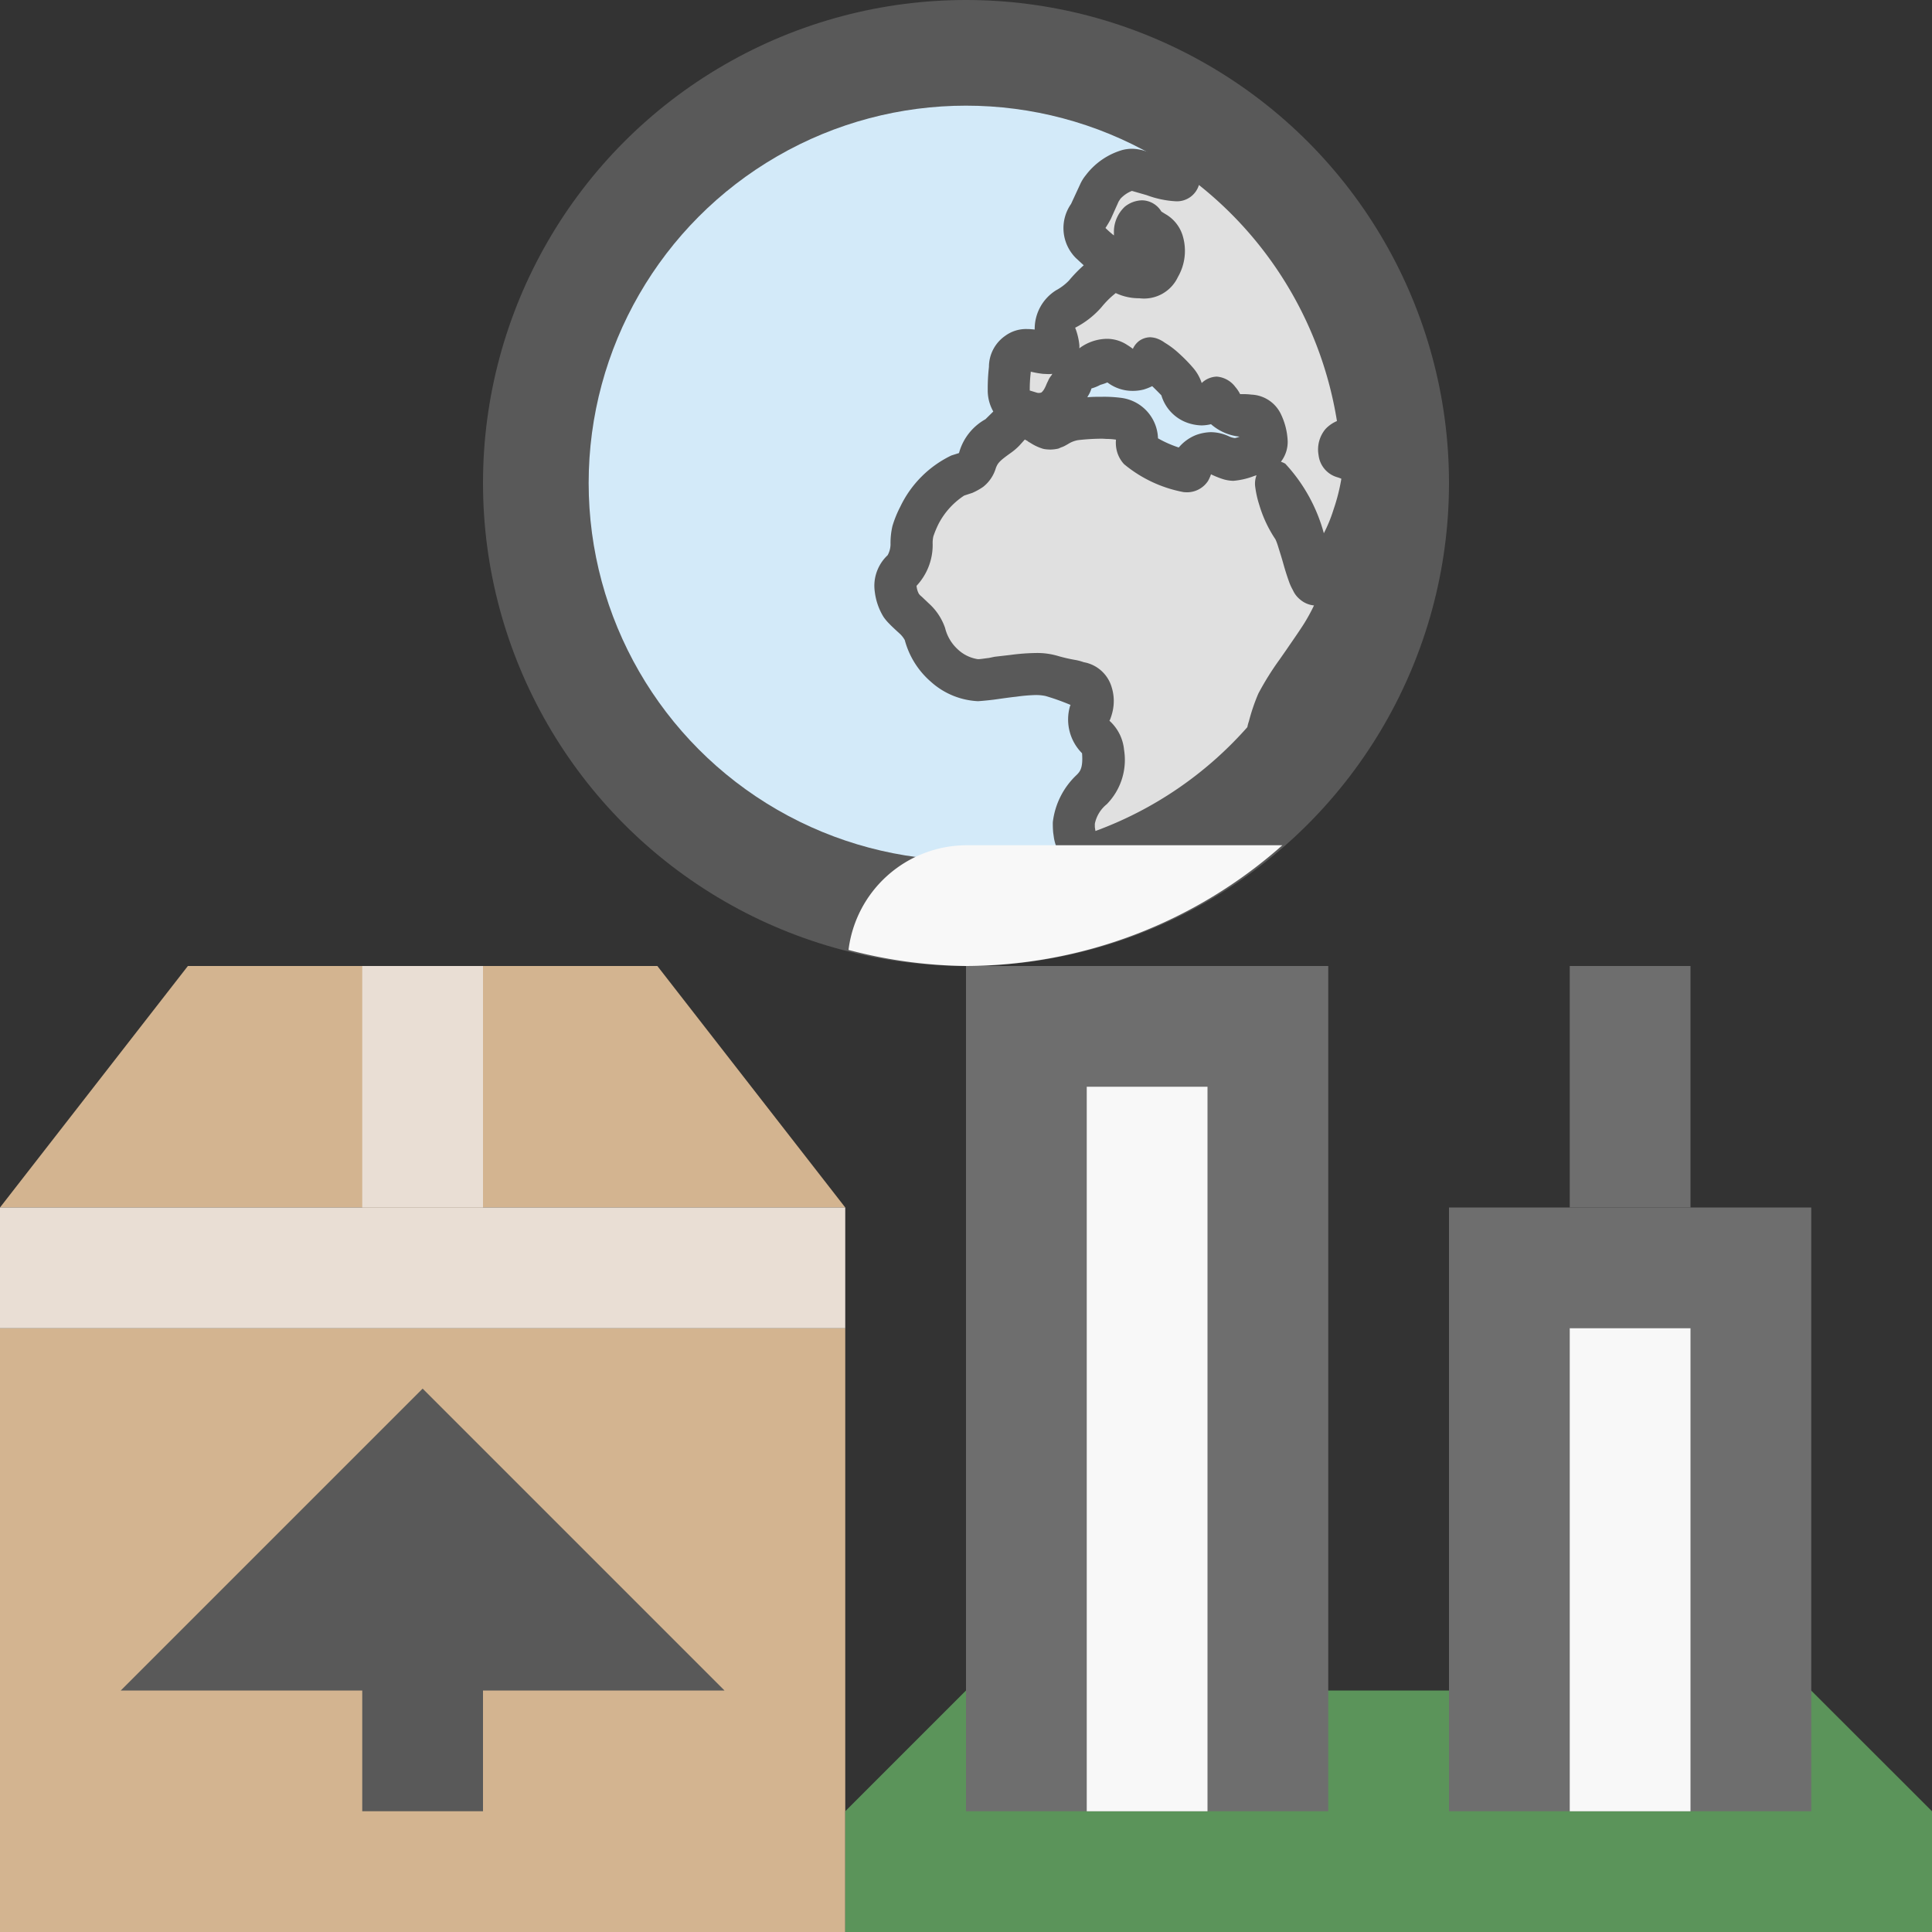 <svg xmlns="http://www.w3.org/2000/svg" viewBox="0 0 16 16"><rect x="0" y="0" width="16" height="16" fill="#333333" stroke="none"/><defs><style>.cls-1,.cls-8{fill:#595959}.cls-2{fill:#d3eaf9}.cls-3{fill:#e0e0e0}.cls-4{fill:none}.cls-5,.cls-6{fill:#d3b490}.cls-10,.cls-6,.cls-8{fill-rule:evenodd}.cls-7{fill:#e9ded4}.cls-9{fill:#5b945a}.cls-10,.cls-12{fill:#f8f8f8}.cls-11{fill:#6e6e6e}</style></defs><title>MobileSceneLayerPackage16</title><g id="Icons"><circle class="cls-1" cx="8" cy="4" r="4"/><circle class="cls-2" cx="8" cy="4" r="3.125"/><path class="cls-1" d="M9.072 7.23a.346.346 0 0 1-.345-.3l-.005-.035a.844.844 0 0 1-.003-.086.64.64 0 0 1 .199-.393c.024-.025.053-.053.043-.178a.396.396 0 0 1-.099-.392l.004-.008a1.914 1.914 0 0 0-.207-.074.39.39 0 0 0-.084-.008 1.399 1.399 0 0 0-.16.014c-.054.005-.187.025-.191.025a2.537 2.537 0 0 1-.124.012.627.627 0 0 1-.392-.162.692.692 0 0 1-.215-.344.211.211 0 0 0-.046-.057s-.07-.064-.08-.076a.408.408 0 0 1-.05-.059.516.516 0 0 1-.072-.205.39.39 0 0 1-.004-.052.348.348 0 0 1 .11-.254.19.19 0 0 0 .024-.09.617.617 0 0 1 .016-.152.913.913 0 0 1 .065-.16.9.9 0 0 1 .423-.424l.063-.02a.457.457 0 0 1 .219-.28l.065-.064a.354.354 0 0 1-.046-.181 1.559 1.559 0 0 1 .01-.188.313.313 0 0 1 .135-.258.292.292 0 0 1 .182-.056c.02 0 .04.002.062.004a.376.376 0 0 1 .177-.325.436.436 0 0 0 .106-.08 1.178 1.178 0 0 1 .123-.127l-.063-.058a.35.35 0 0 1-.042-.45l.075-.162a.338.338 0 0 1 .047-.076.585.585 0 0 1 .304-.209.342.342 0 0 1 .078-.01.38.38 0 0 1 .114.02l.179.053a.347.347 0 0 1 .155-.104.403.403 0 0 1 .108-.015.343.343 0 0 1 .217.076 3.45 3.45 0 0 1 1.269 2.172.35.35 0 0 1-.08.28.353.353 0 0 1 .12.25 1.594 1.594 0 0 1-.08.362 1.432 1.432 0 0 1-.103.25.345.345 0 0 1-.175.164.359.359 0 0 1 .087.1.352.352 0 0 1 .013.32 2.605 2.605 0 0 1-.1.186 5.984 5.984 0 0 1-.16.236l-.052.076a1.813 1.813 0 0 0-.147.229 1.167 1.167 0 0 0-.06.176.624.624 0 0 1-.088.19 3.511 3.511 0 0 1-1.4.958.362.362 0 0 1-.12.02zm.518-3.6a.93.93 0 0 0 .172.076.36.36 0 0 1 .142-.103.383.383 0 0 1 .123-.024.365.365 0 0 1 .156.037.162.162 0 0 0 .044.012.206.206 0 0 0 .039-.012.425.425 0 0 1-.237-.103.351.351 0 0 1-.078.01.377.377 0 0 1-.093-.014.345.345 0 0 1-.24-.235 2.891 2.891 0 0 0-.076-.076.438.438 0 0 1-.071.028.356.356 0 0 1-.09.011.342.342 0 0 1-.21-.07.449.449 0 0 1-.058.02.353.353 0 0 1-.074.03.245.245 0 0 1-.029.063l-.005.01c.04-.004.081-.004.124-.004a1.088 1.088 0 0 1 .164.01.349.349 0 0 1 .297.334z"/><path class="cls-3" d="M9.067 6.85v-.028a.28.28 0 0 1 .099-.162.524.524 0 0 0 .143-.45.37.37 0 0 0-.121-.241l.006-.012a.49.49 0 0 0 .018-.057.383.383 0 0 0-.006-.21.294.294 0 0 0-.231-.206.443.443 0 0 0-.078-.02 1.33 1.33 0 0 1-.13-.03.604.604 0 0 0-.192-.026 1.742 1.742 0 0 0-.208.016l-.13.015-.048.01c-.037.004-.068.01-.09.01a.31.31 0 0 1-.17-.084.353.353 0 0 1-.102-.174.485.485 0 0 0-.134-.203l-.06-.057c-.017-.013-.02-.021-.022-.021a.165.165 0 0 1-.02-.064l-.001-.004a.495.495 0 0 0 .134-.344.238.238 0 0 1 .006-.067.838.838 0 0 1 .043-.103.624.624 0 0 1 .212-.234l.067-.022a.531.531 0 0 0 .09-.05.309.309 0 0 0 .105-.155c.016-.043.032-.06.115-.12a.51.51 0 0 0 .08-.067l.045-.05.026.014H8.51l.03.018a.386.386 0 0 0 .084.04.14.14 0 0 0 .04.009.304.304 0 0 0 .039.002.323.323 0 0 0 .062-.008l.023-.01a.185.185 0 0 0 .038-.017l.018-.01a.226.226 0 0 1 .084-.033 1.821 1.821 0 0 1 .202-.012l.032.002a.532.532 0 0 1 .08.006l-.001.017a.277.277 0 0 0 .002.043.255.255 0 0 0 .066.143 1.083 1.083 0 0 0 .496.232h.006a.208.208 0 0 0 .194-.094.331.331 0 0 0 .024-.054.783.783 0 0 0 .09.037.315.315 0 0 0 .095.017.622.622 0 0 0 .159-.035.28.28 0 0 1 .033-.011.197.197 0 0 0-.012.086.839.839 0 0 0 .035.16 1.039 1.039 0 0 0 .134.285.477.477 0 0 1 .02.053l.028.09.013.044c.016.059.033.112.049.157a.443.443 0 0 0 .034.076.21.21 0 0 0 .06.078.207.207 0 0 0 .115.049 1.543 1.543 0 0 1-.082.15c-.04.063-.094.14-.148.219l-.053.076a2.406 2.406 0 0 0-.178.285 1.605 1.605 0 0 0-.078.229.324.324 0 0 0-.013.049 3.107 3.107 0 0 1-1.258.86zm1.897-2.432a1.374 1.374 0 0 0-.32-.578.204.204 0 0 0-.036-.016.269.269 0 0 0 .056-.172.569.569 0 0 0-.055-.22.284.284 0 0 0-.245-.164.59.59 0 0 0-.08-.004h-.014a.282.282 0 0 0-.04-.06.212.212 0 0 0-.153-.085.188.188 0 0 0-.125.053.37.37 0 0 0-.074-.129 1.31 1.31 0 0 0-.115-.117.706.706 0 0 0-.117-.088.251.251 0 0 0-.072-.037.204.204 0 0 0-.049-.008.162.162 0 0 0-.092.031.169.169 0 0 0-.051.065.531.531 0 0 0-.048-.033.305.305 0 0 0-.168-.05.389.389 0 0 0-.22.073l-.007.006V2.86a.539.539 0 0 0-.035-.146.732.732 0 0 0 .218-.17.778.778 0 0 1 .088-.092l.03-.025a.447.447 0 0 0 .195.043.31.31 0 0 0 .32-.176.433.433 0 0 0 .037-.35.31.31 0 0 0-.142-.172l-.032-.02a.19.19 0 0 0-.16-.093.235.235 0 0 0-.143.053.286.286 0 0 0-.09.2v.038a.904.904 0 0 1-.07-.062.971.971 0 0 0 .044-.074l.065-.145.015-.023a.258.258 0 0 1 .095-.065l.122.035a.816.816 0 0 0 .243.051.19.19 0 0 0 .19-.135 3.131 3.131 0 0 1 1.143 1.955.282.282 0 0 0-.094.065.264.264 0 0 0-.058.218.216.216 0 0 0 .161.184l.027.01-.001.01a1.579 1.579 0 0 1-.064.248 1.19 1.19 0 0 1-.08.195zm-2.36-1.164a.047.047 0 0 1-.017-.002l-.059-.018a1.232 1.232 0 0 1 .008-.148v-.008a.835.835 0 0 0 .101.018l.043.002a.2.2 0 0 0 .035-.002l-.009.015a.15.15 0 0 0-.026.043.362.362 0 0 0-.017.037.247.247 0 0 1-.016.032.102.102 0 0 1-.022.027.048.048 0 0 1-.021.004z"/><path class="cls-4" d="M0 0h16v16H0z"/><path class="cls-5" d="M0 11h7v5H0z"/><path class="cls-6" d="M7 10H0l1.556-2h3.888L7 10z"/><path class="cls-7" d="M0 10h7v1H0z"/><path class="cls-8" d="M3.5 11.5L1 14h2v1h1v-1h2l-2.5-2.5z"/><path class="cls-7" d="M3 8h1v2H3z"/><path class="cls-9" d="M16 15l-1.001-1H8l-1 1v1h9v-1z"/><path class="cls-10" d="M8 8a3.967 3.967 0 0 0 2.62-1H8a.988.988 0 0 0-.973.867A3.969 3.969 0 0 0 8 8z"/><path class="cls-11" d="M8 8h3v7H8zm4 2h3v5h-3z"/><path class="cls-12" d="M9 9h1v6H9zm4 2h1v4h-1z"/><path class="cls-11" d="M13 8h1v2h-1z"/></g></svg>